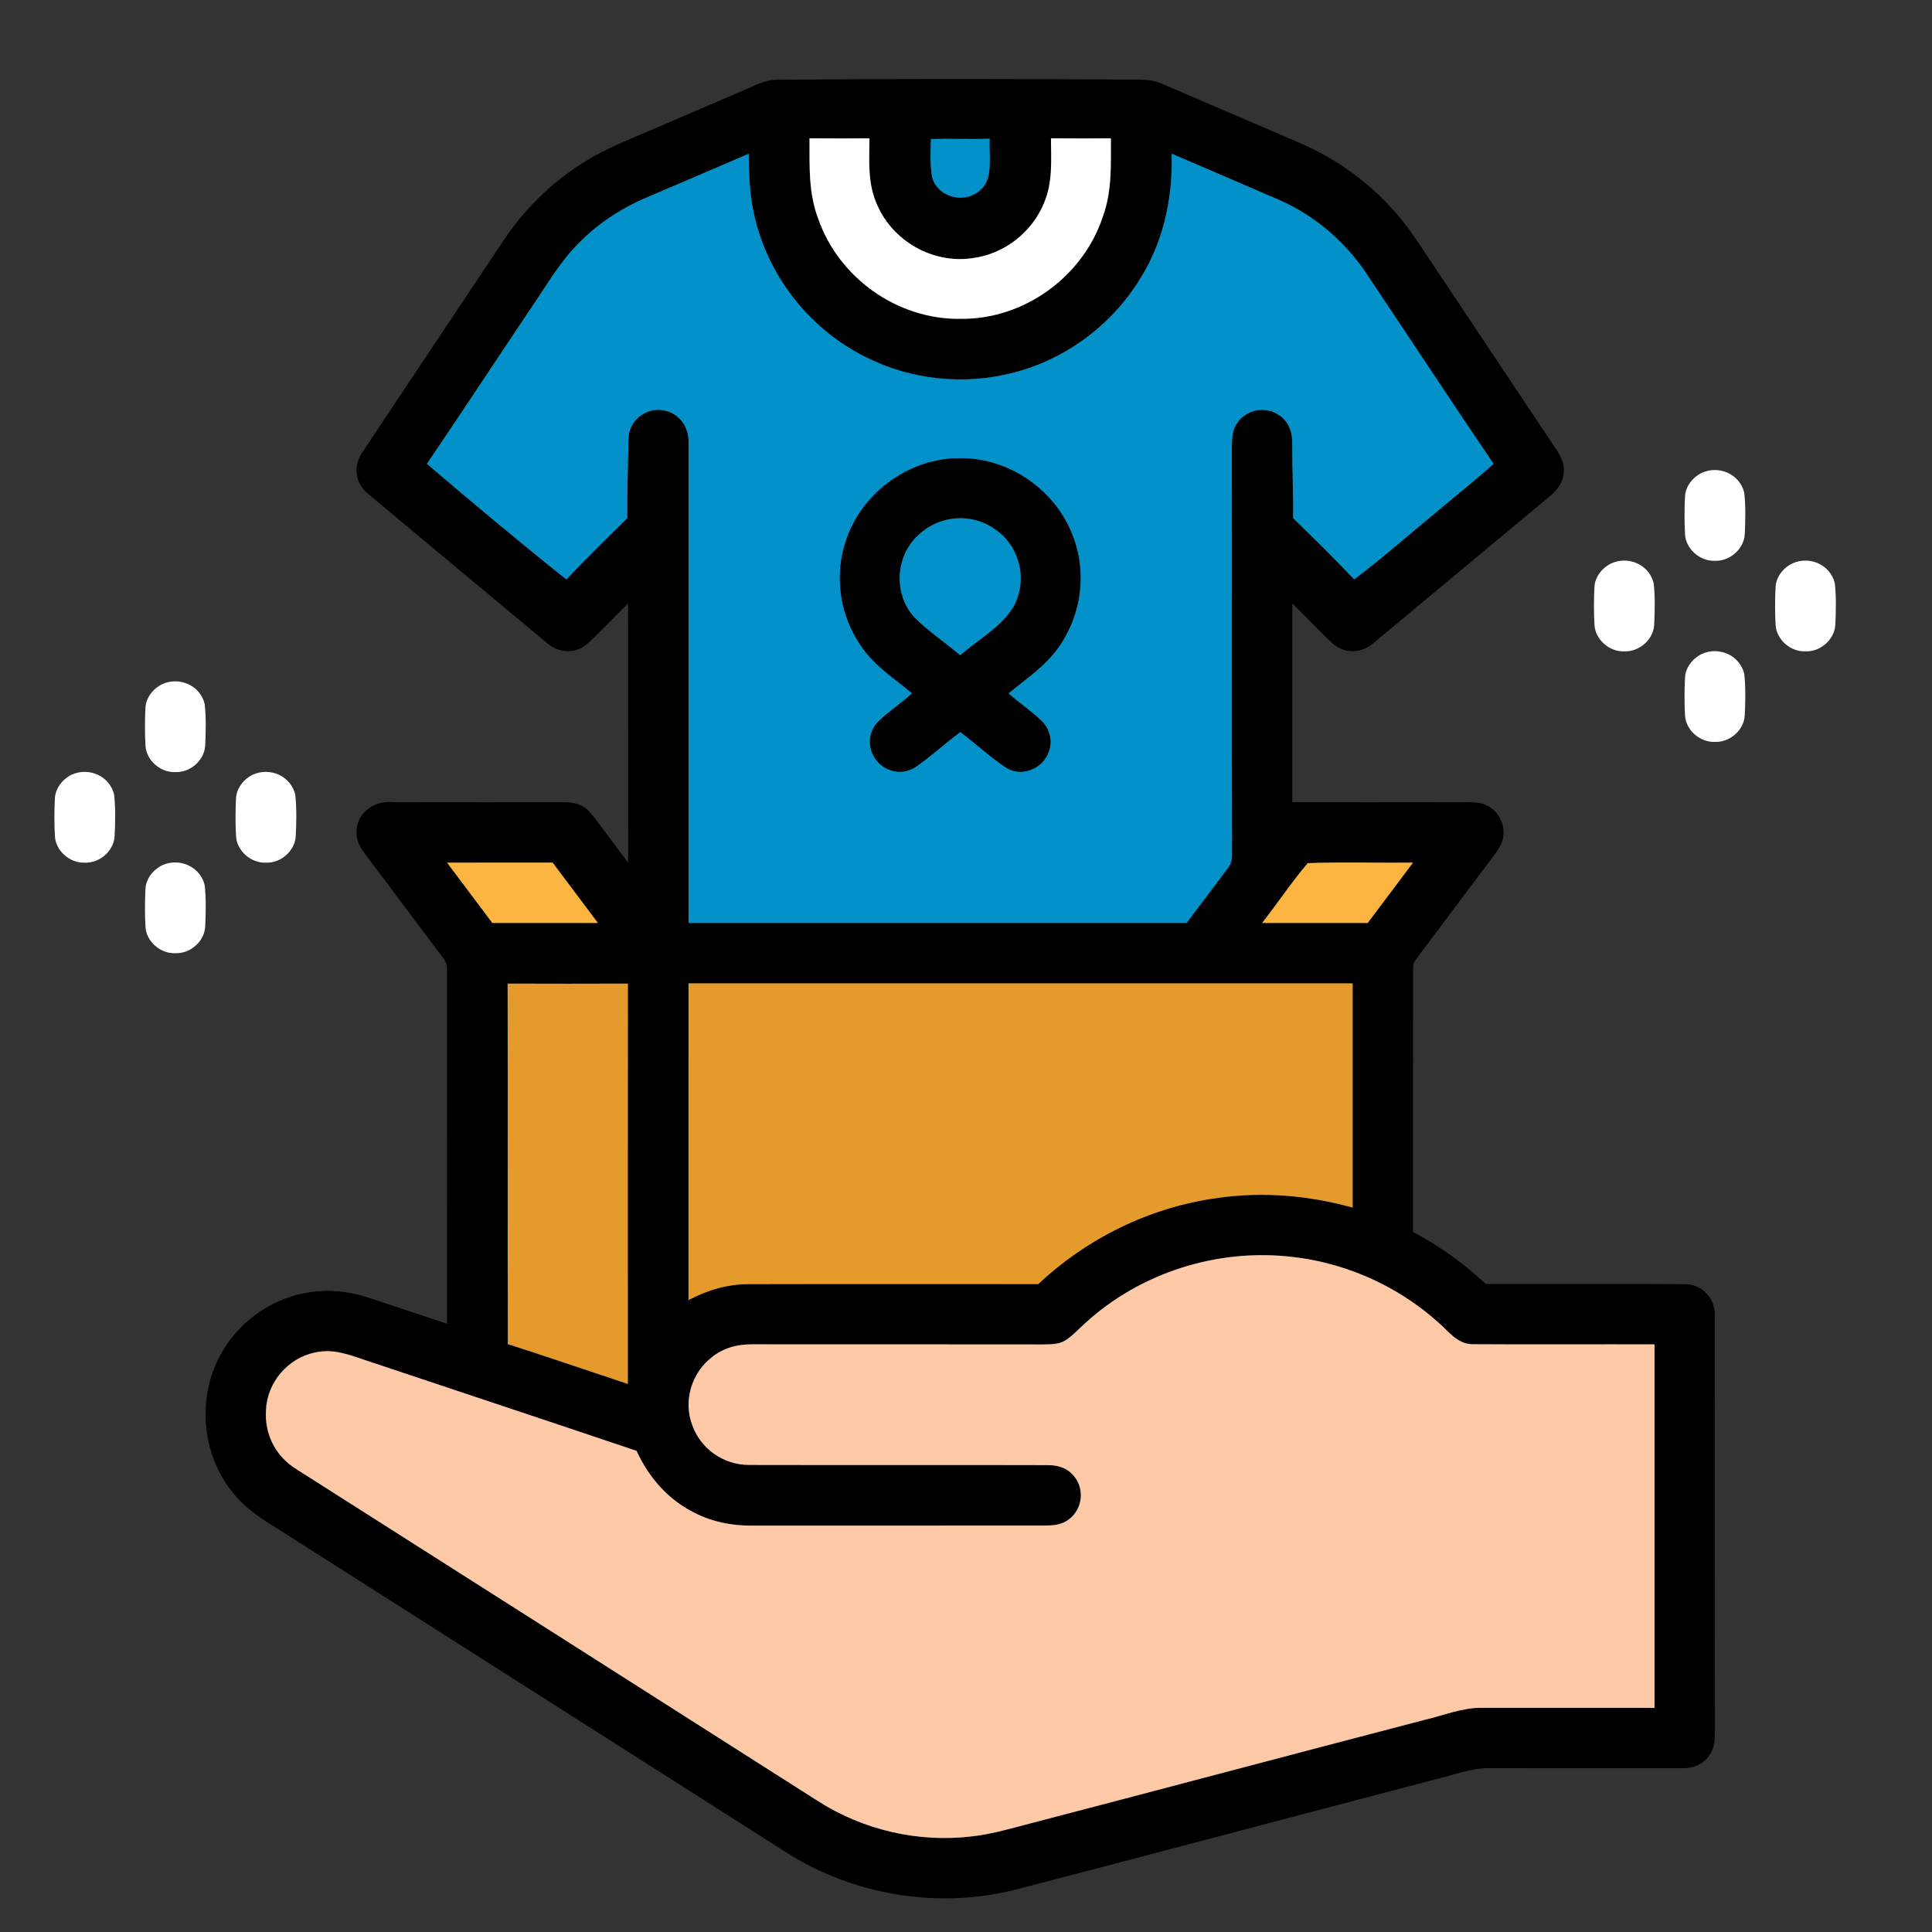 <?xml version="1.0" encoding="UTF-8" standalone="no"?>
<svg
   xmlns:dc="http://purl.org/dc/elements/1.1/"
   xmlns:cc="http://creativecommons.org/ns#"
   xmlns:rdf="http://www.w3.org/1999/02/22-rdf-syntax-ns#"
   xmlns:svg="http://www.w3.org/2000/svg"
   xmlns="http://www.w3.org/2000/svg"
   xmlns:xlink="http://www.w3.org/1999/xlink"
   xmlns:sodipodi="http://sodipodi.sourceforge.net/DTD/sodipodi-0.dtd"
   xmlns:inkscape="http://www.inkscape.org/namespaces/inkscape"
   version="1.1"
   viewBox="0 0 512 512"
   width="512.0pt"
   height="512.0pt"
   id="svg108"
   sodipodi:docname="tshirt-stroke-and-fill.svg"
   inkscape:version="0.92.5 (2060ec1f9f, 2020-04-08)">
  <rect x="0" y="0" width="512" height="512" fill="#333333" stroke="none"/>
  <sodipodi:namedview
     pagecolor="#ffffff"
     bordercolor="#666666"
     borderopacity="1"
     objecttolerance="10"
     gridtolerance="10"
     guidetolerance="10"
     inkscape:pageopacity="0"
     inkscape:pageshadow="2"
     inkscape:window-width="1366"
     inkscape:window-height="704"
     id="namedview110"
     showgrid="false"
     inkscape:pagecheckerboard="true"
     inkscape:zoom="0.48889805"
     inkscape:cx="331.53275"
     inkscape:cy="424.4091"
     inkscape:window-x="0"
     inkscape:window-y="27"
     inkscape:window-maximized="1"
     inkscape:current-layer="g106" />
  <defs
     id="defs22">
    <path
       d="M 0.00 0.00 L 512.00 0.00 L 512.00 512.00 L 0.00 512.00 L 0.00 0.00 Z M 167.99 155.34 C 168.00 178.22 168.00 201.10 168.00 223.99 C 164.65 219.67 161.53 215.15 158.09 210.91 C 156.27 208.69 153.82 207.95 151.01 208.00 C 136.02 207.98 121.00 208.03 106.00 207.98 C 100.39 207.34 95.45 211.13 96.06 217.01 C 96.31 219.27 97.86 221.11 99.14 222.88 C 105.50 231.20 111.66 239.67 118.02 247.98 C 118.85 249.21 120.09 250.36 119.98 251.95 C 120.03 283.22 119.99 314.89 120.00 346.20 C 113.17 343.94 106.33 341.67 99.50 339.39 C 93.85 337.48 87.84 336.92 81.98 338.15 C 72.56 340.01 64.23 346.29 59.78 354.78 C 53.76 366.15 55.01 380.85 63.16 390.86 C 66.67 395.35 71.19 398.12 75.96 401.08 C 120.58 429.43 165.16 457.87 209.77 486.22 C 227.81 497.75 250.24 501.41 271.00 496.09 C 308.01 486.45 344.99 476.61 382.00 466.93 C 386.54 465.87 391.33 463.95 396.00 463.98 C 412.98 464.01 430.02 464.00 447.01 464.00 C 450.04 464.09 452.81 463.09 454.57 460.53 C 456.00 458.52 455.97 456.37 456.02 454.00 C 455.96 417.39 456.05 380.56 455.97 343.97 C 456.08 339.44 452.58 335.71 448.02 335.71 C 430.47 335.60 412.86 335.70 395.30 335.67 C 389.39 330.20 383.12 325.66 376.00 321.87 C 376.01 298.62 375.97 275.17 376.02 251.95 C 375.93 250.50 376.82 249.67 377.57 248.55 C 384.06 240.05 390.37 231.40 396.86 222.89 C 398.15 221.11 399.68 219.27 399.93 217.01 C 400.33 213.81 398.75 210.63 395.93 209.04 C 394.06 207.94 392.10 208.04 390.00 207.98 C 374.67 208.02 359.33 207.99 344.00 208.00 C 344.01 190.44 343.99 172.89 344.01 155.33 C 347.71 158.86 351.15 162.67 354.93 166.11 C 358.12 168.86 362.60 168.44 365.65 165.70 C 381.12 152.87 396.58 139.91 412.05 127.08 C 413.99 125.43 415.61 123.67 415.91 121.02 C 416.30 118.39 415.19 116.33 413.79 114.22 C 401.34 95.66 389.01 77.01 376.56 58.45 C 368.98 47.27 358.24 38.49 345.81 33.21 C 333.73 27.97 321.59 22.84 309.50 17.61 C 306.96 16.41 304.40 16.54 301.67 16.48 C 270.47 16.31 239.23 16.25 208.02 16.52 C 204.38 16.39 201.66 18.07 198.43 19.41 C 190.02 23.03 181.61 26.63 173.20 30.24 C 167.39 32.75 161.72 34.93 156.35 38.35 C 147.63 43.73 140.27 51.07 134.65 59.62 C 122.27 78.21 109.77 96.86 97.44 115.46 C 95.09 118.93 95.69 123.41 98.89 126.10 C 114.63 139.32 130.57 152.50 146.35 165.69 C 149.39 168.46 153.88 168.84 157.07 166.11 C 160.87 162.69 164.31 158.87 167.99 155.34 Z M 452.54 120.70 C 450.16 121.83 448.19 124.29 448.08 126.98 C 447.91 130.28 447.90 133.73 448.09 137.03 C 448.32 140.96 452.11 144.18 456.00 144.01 C 459.90 144.17 463.66 140.96 463.91 137.03 C 464.08 133.38 464.18 129.62 463.78 125.98 C 462.61 121.05 457.10 118.63 452.54 120.70 Z M 428.54 144.70 C 426.16 145.83 424.19 148.29 424.08 150.98 C 423.91 154.28 423.90 157.73 424.09 161.03 C 424.32 164.96 428.11 168.18 432.00 168.01 C 435.90 168.17 439.66 164.96 439.91 161.03 C 440.08 157.38 440.18 153.62 439.78 149.98 C 438.61 145.05 433.10 142.63 428.54 144.70 Z M 476.54 144.70 C 474.16 145.83 472.19 148.29 472.08 150.98 C 471.91 154.28 471.90 157.73 472.09 161.03 C 472.32 164.96 476.11 168.18 480.00 168.01 C 483.90 168.17 487.66 164.96 487.91 161.03 C 488.08 157.38 488.18 153.62 487.78 149.98 C 486.61 145.05 481.10 142.63 476.54 144.70 Z M 452.54 168.70 C 450.16 169.83 448.19 172.29 448.08 174.98 C 447.91 178.28 447.90 181.73 448.09 185.03 C 448.32 188.95 452.11 192.18 456.00 192.01 C 459.90 192.17 463.66 188.96 463.91 185.03 C 464.08 181.38 464.18 177.62 463.78 173.98 C 462.61 169.05 457.10 166.63 452.54 168.70 Z M 44.54 176.70 C 42.16 177.83 40.19 180.29 40.08 182.98 C 39.91 186.28 39.90 189.73 40.09 193.03 C 40.32 196.96 44.11 200.18 48.00 200.01 C 51.90 200.17 55.66 196.96 55.91 193.03 C 56.08 189.38 56.18 185.62 55.78 181.98 C 54.61 177.05 49.10 174.63 44.54 176.70 Z M 20.54 200.69 C 18.17 201.83 16.19 204.29 16.08 206.98 C 15.91 210.28 15.90 213.73 16.09 217.03 C 16.32 220.95 20.11 224.18 24.00 224.01 C 27.90 224.17 31.66 220.96 31.91 217.03 C 32.08 213.38 32.18 209.62 31.78 205.98 C 30.61 201.05 25.10 198.63 20.54 200.69 Z M 68.54 200.69 C 66.16 201.83 64.19 204.29 64.08 206.98 C 63.91 210.28 63.90 213.73 64.09 217.03 C 64.32 220.95 68.11 224.18 72.00 224.01 C 75.90 224.17 79.66 220.96 79.91 217.03 C 80.08 213.38 80.18 209.62 79.78 205.98 C 78.61 201.05 73.10 198.63 68.54 200.69 Z M 44.54 224.69 C 42.16 225.83 40.19 228.29 40.08 230.98 C 39.91 234.28 39.90 237.73 40.09 241.03 C 40.32 244.96 44.11 248.18 48.00 248.01 C 51.90 248.17 55.66 244.96 55.91 241.03 C 56.08 237.38 56.18 233.62 55.78 229.98 C 54.61 225.05 49.10 222.63 44.54 224.69 Z"
       id="p0" />
    <path
       d="M 301.67 16.48 C 304.40 16.54 306.96 16.41 309.50 17.61 C 321.59 22.84 333.73 27.97 345.81 33.21 C 358.24 38.49 368.98 47.27 376.56 58.45 C 389.01 77.01 401.34 95.66 413.79 114.22 C 415.19 116.33 416.30 118.39 415.91 121.02 C 415.61 123.67 413.99 125.43 412.05 127.08 C 396.58 139.91 381.12 152.87 365.65 165.70 C 362.60 168.44 358.12 168.86 354.93 166.11 C 351.15 162.67 347.71 158.86 344.01 155.33 C 343.99 172.89 344.01 190.44 344.00 208.00 C 359.33 207.99 374.67 208.02 390.00 207.98 C 392.10 208.04 394.06 207.94 395.93 209.04 C 398.75 210.63 400.33 213.81 399.93 217.01 C 399.68 219.27 398.15 221.11 396.86 222.89 C 390.37 231.40 384.06 240.05 377.57 248.55 C 376.82 249.67 375.93 250.50 376.02 251.95 C 375.97 275.17 376.01 298.62 376.00 321.87 C 383.12 325.66 389.39 330.20 395.30 335.67 C 412.86 335.70 430.47 335.60 448.02 335.71 C 452.58 335.71 456.08 339.44 455.97 343.97 C 456.05 380.56 455.96 417.39 456.02 454.00 C 455.97 456.37 456.00 458.52 454.57 460.53 C 452.81 463.09 450.04 464.09 447.01 464.00 C 430.02 464.00 412.98 464.01 396.00 463.98 C 391.33 463.95 386.54 465.87 382.00 466.93 C 344.99 476.61 308.01 486.45 271.00 496.09 C 250.24 501.41 227.81 497.75 209.77 486.22 C 165.16 457.87 120.58 429.43 75.96 401.08 C 71.19 398.12 66.67 395.35 63.16 390.86 C 55.01 380.85 53.76 366.15 59.78 354.78 C 64.23 346.29 72.56 340.01 81.98 338.15 C 87.84 336.92 93.85 337.48 99.50 339.39 C 106.33 341.67 113.17 343.94 120.00 346.20 C 119.99 314.89 120.03 283.22 119.98 251.95 C 120.09 250.36 118.85 249.21 118.02 247.98 C 111.66 239.67 105.50 231.20 99.14 222.88 C 97.86 221.11 96.31 219.27 96.06 217.01 C 95.45 211.13 100.39 207.34 106.00 207.98 C 121.00 208.03 136.02 207.98 151.01 208.00 C 153.82 207.95 156.27 208.69 158.09 210.91 C 161.53 215.15 164.65 219.67 168.00 223.99 C 168.00 201.10 168.00 178.22 167.99 155.34 C 164.31 158.87 160.87 162.69 157.07 166.11 C 153.88 168.84 149.39 168.46 146.35 165.69 C 130.57 152.50 114.63 139.32 98.89 126.10 C 95.69 123.41 95.09 118.93 97.44 115.46 C 109.77 96.86 122.27 78.21 134.65 59.62 C 140.27 51.07 147.63 43.73 156.35 38.35 C 161.72 34.93 167.39 32.75 173.20 30.24 C 181.61 26.63 190.02 23.03 198.43 19.41 C 201.66 18.07 204.38 16.39 208.02 16.52 C 239.23 16.25 270.47 16.31 301.67 16.48 Z M 216.06 32.05 C 216.10 39.48 215.71 46.42 218.42 53.51 C 223.93 69.13 239.40 80.10 256.00 79.89 C 272.86 80.12 288.52 68.78 293.80 52.82 C 296.29 45.93 295.89 39.23 295.94 32.05 C 290.65 32.10 285.35 32.10 280.05 32.05 C 280.08 37.96 280.56 43.62 278.21 49.20 C 274.96 57.09 267.51 62.84 259.02 63.84 C 248.72 65.28 238.29 59.36 234.08 49.89 C 231.39 44.04 231.91 38.30 231.95 32.05 C 226.66 32.10 221.35 32.10 216.06 32.05 Z M 263.84 32.15 C 258.64 32.33 253.44 32.10 248.24 32.24 C 248.13 35.63 247.98 39.18 248.59 42.53 C 250.32 48.00 257.55 49.53 261.55 45.55 C 264.90 42.50 263.49 36.28 263.84 32.15 Z M 114.66 118.32 C 126.83 128.70 139.12 138.98 151.62 148.96 C 156.86 143.41 162.32 138.07 167.77 132.74 C 167.72 125.81 167.95 118.89 168.06 111.97 C 167.98 107.18 172.30 103.46 177.01 104.08 C 181.51 104.69 184.25 108.56 184.00 112.99 C 184.01 155.32 183.99 197.66 184.00 240.00 C 228.00 240.01 271.99 240.00 315.98 240.00 C 319.57 235.24 323.15 230.47 326.74 225.71 C 328.51 223.67 327.91 221.50 328.03 219.00 C 327.94 184.00 328.05 149.00 327.98 114.00 C 328.05 111.62 327.99 109.47 329.43 107.44 C 331.88 103.85 337.00 102.94 340.55 105.44 C 343.11 107.20 344.07 109.96 343.99 112.99 C 343.97 119.57 344.30 126.13 344.23 132.71 C 349.69 138.04 355.16 143.39 360.39 148.94 C 367.88 143.34 374.89 137.08 382.13 131.16 C 387.19 126.87 392.41 122.75 397.34 118.32 C 386.20 101.87 375.28 85.27 364.23 68.76 C 358.48 59.86 350.31 52.69 340.59 48.41 C 331.09 44.29 321.56 40.22 312.04 36.14 C 312.38 48.42 309.64 60.47 302.75 70.74 C 295.21 82.26 283.38 90.79 270.02 94.18 C 257.03 97.54 242.95 96.10 230.97 90.03 C 216.64 82.93 205.75 69.54 201.81 54.02 C 200.22 48.14 199.99 42.20 199.96 36.14 C 191.37 39.87 182.75 43.51 174.15 47.20 C 167.16 50.04 160.72 54.02 155.37 59.37 C 150.07 64.53 146.73 70.50 142.58 76.57 C 133.25 90.47 124.07 104.47 114.66 118.32 Z M 120.01 224.01 C 124.01 229.34 128.00 234.68 132.01 240.00 C 141.34 239.99 150.67 240.02 159.99 239.99 C 155.99 234.66 152.00 229.32 147.99 224.00 C 138.66 224.01 129.33 223.98 120.01 224.01 Z M 336.01 239.99 C 345.33 240.02 354.66 239.99 363.99 240.00 C 368.00 234.68 371.99 229.34 375.99 224.01 C 366.71 224.10 357.36 223.80 348.09 224.14 C 343.81 229.18 340.09 234.77 336.01 239.99 Z M 136.06 256.06 C 136.15 287.91 136.02 319.76 136.12 351.60 C 146.75 355.03 157.32 358.63 167.92 362.16 C 167.92 326.79 167.88 291.43 167.94 256.06 C 157.32 256.10 146.68 256.10 136.06 256.06 Z M 184.00 256.00 C 184.00 283.98 184.01 311.95 183.99 339.93 C 189.02 337.29 194.28 335.71 200.00 335.71 C 225.55 335.64 251.13 335.70 276.69 335.69 C 289.71 323.48 306.28 315.35 323.99 312.90 C 336.04 311.13 348.29 312.17 360.00 315.42 C 360.00 295.61 360.00 275.81 360.00 256.00 C 301.33 256.00 242.67 256.00 184.00 256.00 Z M 170.23 379.89 C 146.50 371.88 122.74 364.03 99.00 356.08 C 94.29 354.53 90.05 352.68 84.97 353.83 C 77.85 355.31 72.35 361.73 72.03 368.99 C 71.57 375.52 74.60 381.41 80.18 384.81 C 126.24 414.09 172.27 443.39 218.31 472.71 C 230.31 480.38 244.85 483.75 259.00 482.07 C 263.80 481.54 268.35 480.28 273.00 479.04 C 308.36 469.82 343.66 460.40 379.02 451.19 C 383.89 450.07 389.03 447.94 394.00 447.99 C 409.33 448.01 424.66 448.00 440.00 448.00 C 440.00 415.89 440.00 383.78 440.00 351.67 C 424.00 351.63 407.96 351.73 391.97 351.63 C 388.98 351.66 387.00 350.01 384.99 348.02 C 374.00 337.16 359.33 330.20 343.98 328.49 C 324.23 326.17 303.74 332.63 289.07 346.09 C 287.34 347.64 285.69 349.50 283.71 350.71 C 281.93 351.72 279.98 351.63 278.01 351.69 C 252.34 351.64 226.66 351.69 201.00 351.66 C 197.02 351.61 193.22 352.57 190.12 355.13 C 184.79 359.27 182.58 366.64 184.96 373.00 C 187.18 379.36 193.29 383.63 200.03 383.62 C 226.34 383.69 252.70 383.59 279.01 383.67 C 281.87 383.63 284.46 384.40 286.27 386.73 C 288.98 390.13 288.37 395.23 284.96 397.92 C 282.89 399.60 280.56 399.68 278.01 399.69 C 252.34 399.70 226.67 399.68 201.00 399.70 C 195.69 399.77 190.42 398.77 185.67 396.34 C 178.63 392.89 173.47 386.95 170.23 379.89 Z"
       id="p1" />
    <path
       d="M 216.06 32.05 C 221.35 32.10 226.66 32.10 231.95 32.05 C 231.91 38.30 231.39 44.04 234.08 49.89 C 238.29 59.36 248.72 65.28 259.02 63.84 C 267.51 62.84 274.96 57.09 278.21 49.20 C 280.56 43.62 280.08 37.96 280.05 32.05 C 285.35 32.10 290.65 32.10 295.94 32.05 C 295.89 39.23 296.29 45.93 293.80 52.82 C 288.52 68.78 272.86 80.12 256.00 79.89 C 239.40 80.10 223.93 69.13 218.42 53.51 C 215.71 46.42 216.10 39.48 216.06 32.05 Z"
       id="p2" />
    <path
       d="M 248.24 32.24 C 253.44 32.10 258.64 32.33 263.84 32.15 C 263.49 36.28 264.90 42.50 261.55 45.55 C 257.55 49.53 250.32 48.00 248.59 42.53 C 247.98 39.18 248.13 35.63 248.24 32.24 Z"
       id="p3" />
    <path
       d="M 199.96 36.14 C 199.99 42.20 200.22 48.14 201.81 54.02 C 205.75 69.54 216.64 82.93 230.97 90.03 C 242.95 96.10 257.03 97.54 270.02 94.18 C 283.38 90.79 295.21 82.26 302.75 70.74 C 309.64 60.47 312.38 48.42 312.04 36.14 C 321.56 40.22 331.09 44.29 340.59 48.41 C 350.31 52.69 358.48 59.86 364.23 68.76 C 375.28 85.27 386.20 101.87 397.34 118.32 C 392.41 122.75 387.19 126.87 382.13 131.16 C 374.89 137.08 367.88 143.34 360.39 148.94 C 355.16 143.39 349.69 138.04 344.23 132.71 C 344.30 126.13 343.97 119.57 343.99 112.99 C 344.07 109.96 343.11 107.20 340.55 105.44 C 337.00 102.94 331.88 103.85 329.43 107.44 C 327.99 109.47 328.05 111.62 327.98 114.00 C 328.05 149.00 327.94 184.00 328.03 219.00 C 327.91 221.50 328.51 223.67 326.74 225.71 C 323.15 230.47 319.57 235.24 315.98 240.00 C 271.99 240.00 228.00 240.01 184.00 240.00 C 183.99 197.66 184.01 155.32 184.00 112.99 C 184.25 108.56 181.51 104.69 177.01 104.08 C 172.30 103.46 167.98 107.18 168.06 111.97 C 167.95 118.89 167.72 125.81 167.77 132.74 C 162.32 138.07 156.86 143.41 151.62 148.96 C 139.12 138.98 126.83 128.70 114.66 118.32 C 124.07 104.47 133.25 90.47 142.58 76.57 C 146.73 70.50 150.07 64.53 155.37 59.37 C 160.72 54.02 167.16 50.04 174.15 47.20 C 182.75 43.51 191.37 39.87 199.96 36.14 Z M 243.26 179.13 C 240.29 181.89 236.78 184.08 233.95 186.97 C 230.85 190.49 231.73 195.84 235.50 198.48 C 238.25 200.39 241.71 200.40 244.46 198.46 C 248.45 195.63 252.11 192.33 256.01 189.36 C 260.11 192.45 263.91 196.00 268.17 198.84 C 272.08 201.29 277.42 199.34 279.21 195.20 C 280.63 192.22 279.88 188.74 277.56 186.45 C 274.80 183.83 271.61 181.68 268.76 179.15 C 272.76 175.84 277.44 172.67 280.72 168.66 C 287.69 160.21 289.84 148.31 286.04 137.99 C 281.65 125.55 269.21 116.75 256.00 116.83 C 242.82 116.74 230.35 125.58 225.96 137.99 C 222.42 147.64 224.01 158.68 230.01 167.00 C 233.54 172.01 238.56 175.22 243.26 179.13 Z"
       id="p4" />
    <path
       d="M 256.00 116.83 C 269.21 116.75 281.65 125.55 286.04 137.99 C 289.84 148.31 287.69 160.21 280.72 168.66 C 277.44 172.67 272.76 175.84 268.76 179.15 C 271.61 181.68 274.80 183.83 277.56 186.45 C 279.88 188.74 280.63 192.22 279.21 195.20 C 277.42 199.34 272.08 201.29 268.17 198.84 C 263.91 196.00 260.11 192.45 256.01 189.36 C 252.11 192.33 248.45 195.63 244.46 198.46 C 241.71 200.40 238.25 200.39 235.50 198.48 C 231.73 195.84 230.85 190.49 233.95 186.97 C 236.78 184.08 240.29 181.89 243.26 179.13 C 238.56 175.22 233.54 172.01 230.01 167.00 C 224.01 158.68 222.42 147.64 225.96 137.99 C 230.35 125.58 242.82 116.74 256.00 116.83 Z M 256.00 169.05 C 260.62 164.97 267.02 161.47 270.16 156.10 C 273.95 149.16 271.83 140.17 265.28 135.72 C 259.15 131.24 250.56 131.88 245.06 137.07 C 238.76 142.63 238.22 152.86 243.90 159.05 C 247.60 162.72 252.03 165.67 256.00 169.05 Z"
       id="p5" />
    <path
       d="M 452.54 120.70 C 457.10 118.63 462.61 121.05 463.78 125.98 C 464.18 129.62 464.08 133.38 463.91 137.03 C 463.66 140.96 459.90 144.17 456.00 144.01 C 452.11 144.18 448.32 140.96 448.09 137.03 C 447.90 133.73 447.91 130.28 448.08 126.98 C 448.19 124.29 450.16 121.83 452.54 120.70 Z"
       id="p6" />
    <path
       d="M 265.28 135.72 C 271.83 140.17 273.95 149.16 270.16 156.10 C 267.02 161.47 260.62 164.97 256.00 169.05 C 252.03 165.67 247.60 162.72 243.90 159.05 C 238.22 152.86 238.76 142.63 245.06 137.07 C 250.56 131.88 259.15 131.24 265.28 135.72 Z"
       id="p7" />
    <path
       d="M 428.54 144.70 C 433.10 142.63 438.61 145.05 439.78 149.98 C 440.18 153.62 440.08 157.38 439.91 161.03 C 439.66 164.96 435.90 168.17 432.00 168.01 C 428.11 168.18 424.32 164.96 424.09 161.03 C 423.90 157.73 423.91 154.28 424.08 150.98 C 424.19 148.29 426.16 145.83 428.54 144.70 Z"
       id="p8" />
    <path
       d="M 476.54 144.70 C 481.10 142.63 486.61 145.05 487.78 149.98 C 488.18 153.62 488.08 157.38 487.91 161.03 C 487.66 164.96 483.90 168.17 480.00 168.01 C 476.11 168.18 472.32 164.96 472.09 161.03 C 471.90 157.73 471.91 154.28 472.08 150.98 C 472.19 148.29 474.16 145.83 476.54 144.70 Z"
       id="p9" />
    <path
       d="M 452.54 168.70 C 457.10 166.63 462.61 169.05 463.78 173.98 C 464.18 177.62 464.08 181.38 463.91 185.03 C 463.66 188.96 459.90 192.17 456.00 192.01 C 452.11 192.18 448.32 188.95 448.09 185.03 C 447.90 181.73 447.91 178.28 448.08 174.98 C 448.19 172.29 450.16 169.83 452.54 168.70 Z"
       id="p10" />
    <path
       d="M 44.54 176.70 C 49.10 174.63 54.61 177.05 55.78 181.98 C 56.18 185.62 56.08 189.38 55.91 193.03 C 55.66 196.96 51.90 200.17 48.00 200.01 C 44.11 200.18 40.32 196.96 40.09 193.03 C 39.90 189.73 39.91 186.28 40.08 182.98 C 40.19 180.29 42.16 177.83 44.54 176.70 Z"
       id="p11" />
    <path
       d="M 20.54 200.69 C 25.10 198.63 30.61 201.05 31.78 205.98 C 32.18 209.62 32.08 213.38 31.91 217.03 C 31.66 220.96 27.90 224.17 24.00 224.01 C 20.11 224.18 16.32 220.95 16.09 217.03 C 15.90 213.73 15.91 210.28 16.08 206.98 C 16.19 204.29 18.17 201.83 20.54 200.69 Z"
       id="p12" />
    <path
       d="M 68.54 200.69 C 73.10 198.63 78.61 201.05 79.78 205.98 C 80.18 209.62 80.08 213.38 79.91 217.03 C 79.66 220.96 75.90 224.17 72.00 224.01 C 68.11 224.18 64.32 220.95 64.09 217.03 C 63.90 213.73 63.91 210.28 64.08 206.98 C 64.19 204.29 66.16 201.83 68.54 200.69 Z"
       id="p13" />
    <path
       d="M 44.54 224.69 C 49.10 222.63 54.61 225.05 55.78 229.98 C 56.18 233.62 56.08 237.38 55.91 241.03 C 55.66 244.96 51.90 248.17 48.00 248.01 C 44.11 248.18 40.32 244.96 40.09 241.03 C 39.90 237.73 39.91 234.28 40.08 230.98 C 40.19 228.29 42.16 225.83 44.54 224.69 Z"
       id="p14" />
    <path
       d="M 120.01 224.01 C 129.33 223.98 138.66 224.01 147.99 224.00 C 152.00 229.32 155.99 234.66 159.99 239.99 C 150.67 240.02 141.34 239.99 132.01 240.00 C 128.00 234.68 124.01 229.34 120.01 224.01 Z"
       id="p15" />
    <path
       d="M 348.09 224.14 C 357.36 223.80 366.71 224.10 375.99 224.01 C 371.99 229.34 368.00 234.68 363.99 240.00 C 354.66 239.99 345.33 240.02 336.01 239.99 C 340.09 234.77 343.81 229.18 348.09 224.14 Z"
       id="p16" />
    <path
       d="M 136.06 256.06 C 146.68 256.10 157.32 256.10 167.94 256.06 C 167.88 291.43 167.92 326.79 167.92 362.16 C 157.32 358.63 146.75 355.03 136.12 351.60 C 136.02 319.76 136.15 287.91 136.06 256.06 Z"
       id="p17" />
    <path
       d="M 184.00 256.00 C 242.67 256.00 301.33 256.00 360.00 256.00 C 360.00 275.81 360.00 295.61 360.00 315.42 C 348.29 312.17 336.04 311.13 323.99 312.90 C 306.28 315.35 289.71 323.48 276.69 335.69 C 251.13 335.70 225.55 335.64 200.00 335.71 C 194.28 335.71 189.02 337.29 183.99 339.93 C 184.01 311.95 184.00 283.98 184.00 256.00 Z"
       id="p18" />
    <path
       d="M 343.98 328.49 C 359.33 330.20 374.00 337.16 384.99 348.02 C 387.00 350.01 388.98 351.66 391.97 351.63 C 407.96 351.73 424.00 351.63 440.00 351.67 C 440.00 383.78 440.00 415.89 440.00 448.00 C 424.66 448.00 409.33 448.01 394.00 447.99 C 389.03 447.94 383.89 450.07 379.02 451.19 C 343.66 460.40 308.36 469.82 273.00 479.04 C 268.35 480.28 263.80 481.54 259.00 482.07 C 244.85 483.75 230.31 480.38 218.31 472.71 C 172.27 443.39 126.24 414.09 80.18 384.81 C 74.60 381.41 71.57 375.52 72.03 368.99 C 72.35 361.73 77.85 355.31 84.97 353.83 C 90.05 352.68 94.29 354.53 99.00 356.08 C 122.74 364.03 146.50 371.88 170.23 379.89 C 173.47 386.95 178.63 392.89 185.67 396.34 C 190.42 398.77 195.69 399.77 201.00 399.70 C 226.67 399.68 252.34 399.70 278.01 399.69 C 280.56 399.68 282.89 399.60 284.96 397.92 C 288.37 395.23 288.98 390.13 286.27 386.73 C 284.46 384.40 281.87 383.63 279.01 383.67 C 252.70 383.59 226.34 383.69 200.03 383.62 C 193.29 383.63 187.18 379.36 184.96 373.00 C 182.58 366.64 184.79 359.27 190.12 355.13 C 193.22 352.57 197.02 351.61 201.00 351.66 C 226.66 351.69 252.34 351.64 278.01 351.69 C 279.98 351.63 281.93 351.72 283.71 350.71 C 285.69 349.50 287.34 347.64 289.07 346.09 C 303.74 332.63 324.23 326.17 343.98 328.49 Z"
       id="p19" />
  </defs>
  <g
     id="g106"
     transform="translate(-1.534,4.602)">
    <use
       xlink:href="#p1"
       id="use68"
       style="fill:#000000"
       x="0"
       y="0"
       width="100%"
       height="100%" />
    <use
       xlink:href="#p2"
       id="use70"
       style="fill:#ffffff"
       x="0"
       y="0"
       width="100%"
       height="100%" />
    <use
       xlink:href="#p3"
       id="use72"
       style="fill:#0292c9"
       x="0"
       y="0"
       width="100%"
       height="100%" />
    <use
       xlink:href="#p4"
       id="use74"
       style="fill:#0292c9"
       x="0"
       y="0"
       width="100%"
       height="100%" />
    <use
       xlink:href="#p5"
       id="use76"
       style="fill:#000000"
       x="0"
       y="0"
       width="100%"
       height="100%" />
    <use
       xlink:href="#p6"
       id="use78"
       style="fill:#ffffff"
       x="0"
       y="0"
       width="100%"
       height="100%" />
    <use
       xlink:href="#p7"
       id="use80"
       style="fill:#0292c9"
       x="0"
       y="0"
       width="100%"
       height="100%" />
    <use
       xlink:href="#p8"
       id="use82"
       style="fill:#ffffff"
       x="0"
       y="0"
       width="100%"
       height="100%" />
    <use
       xlink:href="#p9"
       id="use84"
       style="fill:#ffffff"
       x="0"
       y="0"
       width="100%"
       height="100%" />
    <use
       xlink:href="#p10"
       id="use86"
       style="fill:#ffffff"
       x="0"
       y="0"
       width="100%"
       height="100%" />
    <use
       xlink:href="#p11"
       id="use88"
       style="fill:#ffffff"
       x="0"
       y="0"
       width="100%"
       height="100%" />
    <use
       xlink:href="#p12"
       id="use90"
       style="fill:#ffffff"
       x="0"
       y="0"
       width="100%"
       height="100%" />
    <use
       xlink:href="#p13"
       id="use92"
       style="fill:#ffffff"
       x="0"
       y="0"
       width="100%"
       height="100%" />
    <use
       xlink:href="#p14"
       id="use94"
       style="fill:#ffffff"
       x="0"
       y="0"
       width="100%"
       height="100%" />
    <use
       xlink:href="#p15"
       id="use96"
       style="fill:#fbb540"
       x="0"
       y="0"
       width="100%"
       height="100%" />
    <use
       xlink:href="#p16"
       id="use98"
       style="fill:#fbb540"
       x="0"
       y="0"
       width="100%"
       height="100%" />
    <use
       xlink:href="#p17"
       id="use100"
       style="fill:#e59a2c"
       x="0"
       y="0"
       width="100%"
       height="100%" />
    <use
       xlink:href="#p18"
       id="use102"
       style="fill:#e59a2c"
       x="0"
       y="0"
       width="100%"
       height="100%" />
    <use
       xlink:href="#p19"
       id="use104"
       style="fill:#fdc9a6"
       x="0"
       y="0"
       width="100%"
       height="100%" />
  </g>
</svg>
